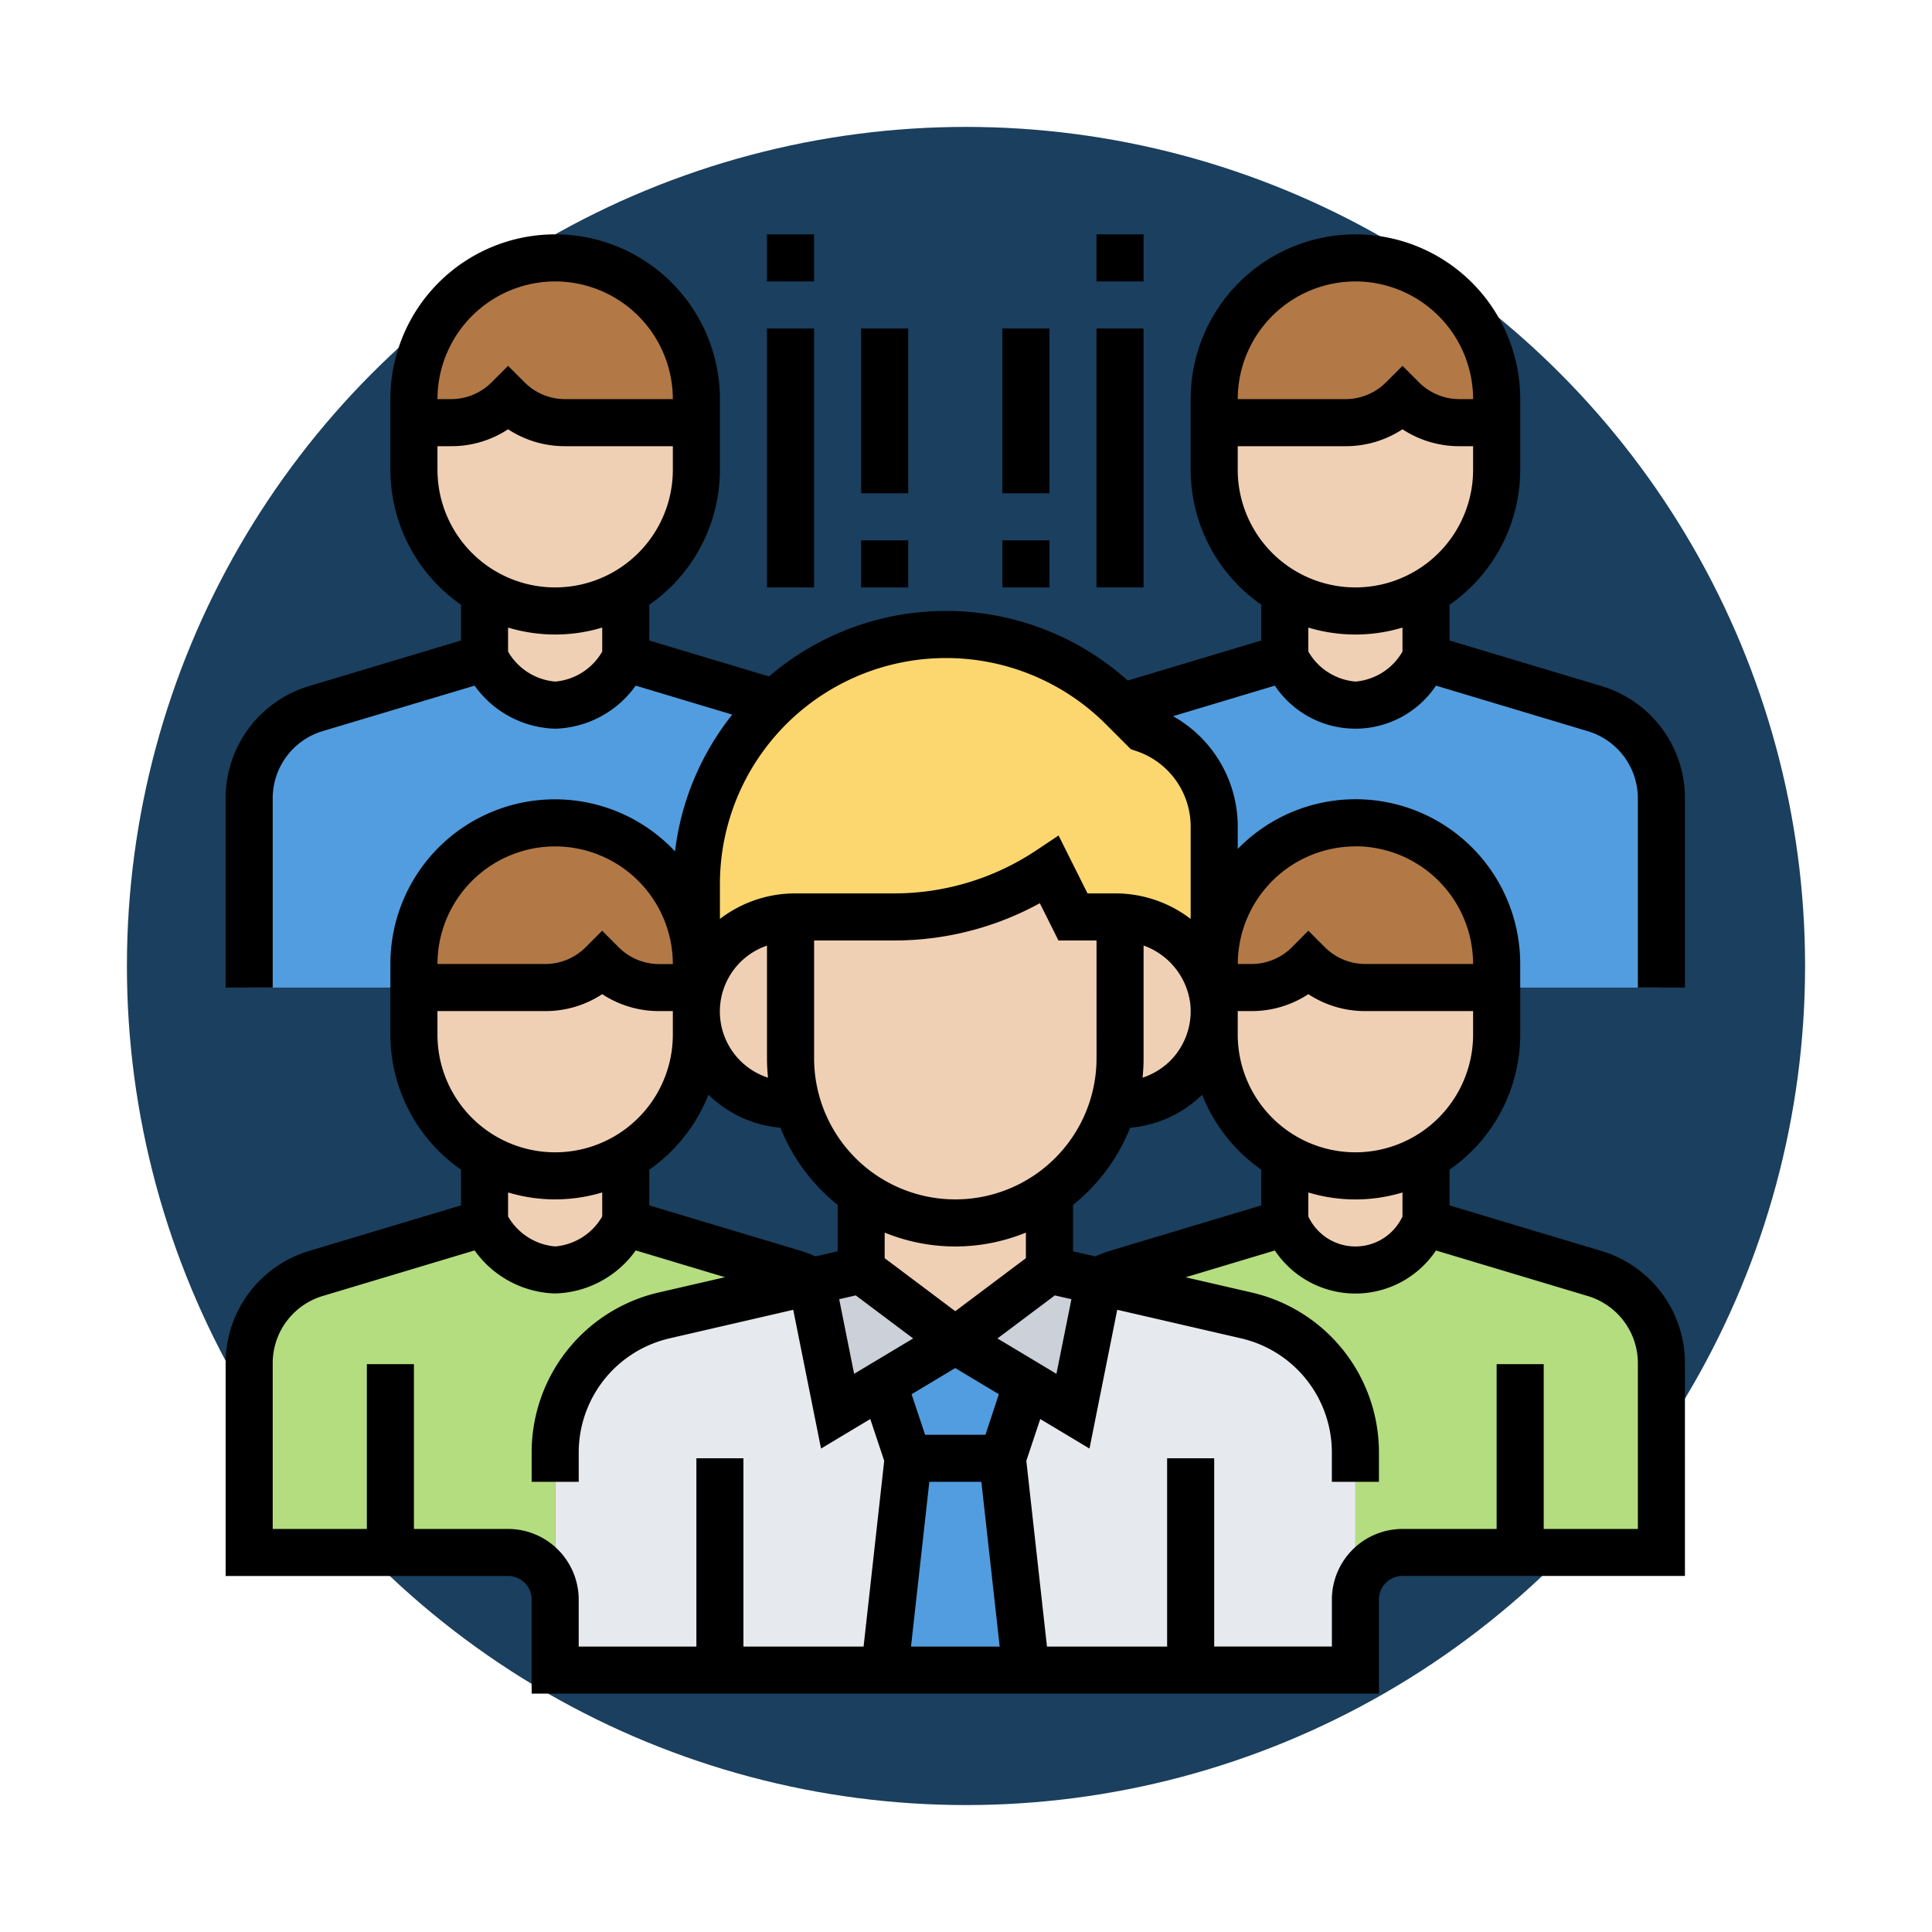 <svg xmlns="http://www.w3.org/2000/svg" xmlns:xlink="http://www.w3.org/1999/xlink" width="137" height="137" viewBox="0 0 137 137">
  <defs>
    <filter id="Elipse_7738" x="0" y="0" width="137" height="137" filterUnits="userSpaceOnUse">
      <feOffset dy="3" input="SourceAlpha"/>
      <feGaussianBlur stdDeviation="3" result="blur"/>
      <feFlood flood-opacity="0.161"/>
      <feComposite operator="in" in2="blur"/>
      <feComposite in="SourceGraphic"/>
    </filter>
  </defs>
  <g id="Grupo_996311" data-name="Grupo 996311" transform="translate(-6271 4794.619)">
    <g transform="matrix(1, 0, 0, 1, 6271, -4794.62)" filter="url(#Elipse_7738)">
      <circle id="Elipse_7738-2" data-name="Elipse 7738" cx="59.5" cy="59.5" r="59.5" transform="translate(9 6)" fill="#1b3f5e"/>
    </g>
    <g id="grupo" transform="translate(6287 -4778)">
      <path id="Trazado_680323" data-name="Trazado 680323" d="M311.752,165.7v-9.747a7.218,7.218,0,0,0-1.385-4.273,7.323,7.323,0,0,0-3.622-2.671l-1.385-1.385.267-.284L316.759,144s1.669,3.338,5.007,3.338S326.773,144,326.773,144l11.933,3.572a6.7,6.7,0,0,1,4.757,6.409v13.386H331.78V165.7a10.014,10.014,0,0,0-20.028,0Zm0,0" transform="translate(-241.652 -113.957)" fill="#529ddf"/>
      <path id="Trazado_680324" data-name="Trazado 680324" d="M39.712,160.039V165.7a10.014,10.014,0,1,0-20.028,0v1.669H8V153.981a6.7,6.7,0,0,1,4.757-6.409L24.69,144s1.669,3.338,5.007,3.338S34.7,144,34.7,144l10.565,3.171a17.619,17.619,0,0,0-5.558,12.868Zm0,0" transform="translate(-6.331 -113.957)" fill="#529ddf"/>
      <path id="Trazado_680325" data-name="Trazado 680325" d="M326.485,359.367H318.14A3.348,3.348,0,0,0,314.8,362.7v-10.4a10.013,10.013,0,0,0-7.761-9.747l-10.415-2.4-.067-.017a6.967,6.967,0,0,1,1.3-.567L309.794,336s1.669,3.338,5.007,3.338S319.809,336,319.809,336l11.933,3.572a6.7,6.7,0,0,1,4.757,6.409v13.386Zm0,0" transform="translate(-234.688 -265.9)" fill="#b4dd7f"/>
      <path id="Trazado_680326" data-name="Trazado 680326" d="M47.89,340.156l-10.432,2.4a10.013,10.013,0,0,0-7.761,9.747v10.4a3.348,3.348,0,0,0-3.338-3.338H8V345.981a6.7,6.7,0,0,1,4.757-6.409L24.69,336s1.669,3.338,5.007,3.338S34.7,336,34.7,336l11.933,3.572a6.965,6.965,0,0,1,1.3.567Zm0,0" transform="translate(-6.331 -265.9)" fill="#b4dd7f"/>
      <path id="Trazado_680327" data-name="Trazado 680327" d="M123.683,380.374H112V364.969a10.013,10.013,0,0,1,7.761-9.747l10.432-2.4L133.7,352H147.05l3.505.851.016-.033,10.415,2.4a10.013,10.013,0,0,1,7.761,9.747v15.405Zm0,0" transform="translate(-88.633 -278.562)" fill="#e6e9ed"/>
      <path id="Trazado_680328" data-name="Trazado 680328" d="M232.345,416l1.669,15.021H224L225.669,416Zm0,0" transform="translate(-177.267 -329.21)" fill="#529ddf"/>
      <path id="Trazado_680329" data-name="Trazado 680329" d="M233.6,379.088l-.15.25-1.669,5.007H225.1l-1.669-5.007-.15-.25L228.439,376Zm0,0" transform="translate(-176.698 -297.555)" fill="#529ddf"/>
      <path id="Trazado_680330" data-name="Trazado 680330" d="M258.131,352.8l.067.017-.016.033-1.836,9.163-3.188-1.919L248,357.007,254.676,352Zm0,0" transform="translate(-196.26 -278.562)" fill="#ccd1d9"/>
      <path id="Trazado_680331" data-name="Trazado 680331" d="M199.249,352.8l3.455-.8,6.676,5.007-5.157,3.088-3.188,1.919-1.836-9.2Zm0,0" transform="translate(-157.64 -278.562)" fill="#ccd1d9"/>
      <path id="Trazado_680332" data-name="Trazado 680332" d="M356.028,18.014v1.669h-2.654a5.7,5.7,0,0,1-4.023-1.669,5.7,5.7,0,0,1-4.023,1.669H336V18.014a10.014,10.014,0,0,1,20.029,0Zm0,0" transform="translate(-265.9 -6.331)" fill="#b27946"/>
      <path id="Trazado_680333" data-name="Trazado 680333" d="M84.028,19.683H74.7a5.7,5.7,0,0,1-4.023-1.669,5.7,5.7,0,0,1-4.023,1.669H64V18.014a10.014,10.014,0,0,1,20.028,0Zm0,0" transform="translate(-50.648 -6.331)" fill="#b27946"/>
      <path id="Trazado_680334" data-name="Trazado 680334" d="M360,121.52a9.948,9.948,0,0,0,10.014,0v4.69s-1.669,3.338-5.007,3.338S360,126.21,360,126.21Zm0,0" transform="translate(-284.893 -96.167)" fill="#f0d0b4"/>
      <path id="Trazado_680335" data-name="Trazado 680335" d="M351.021,69.67a9.948,9.948,0,0,1-10.014,0A9.988,9.988,0,0,1,336,61.008V57.67h9.33A5.7,5.7,0,0,0,349.352,56a5.7,5.7,0,0,0,4.023,1.669h2.654v3.338a9.923,9.923,0,0,1-2.937,7.077,9.614,9.614,0,0,1-2.07,1.585Zm0,0" transform="translate(-265.9 -44.317)" fill="#f0d0b4"/>
      <path id="Trazado_680336" data-name="Trazado 680336" d="M88,121.52l5.007,1.352a9.775,9.775,0,0,0,5.007-1.352v4.69s-1.669,3.338-5.007,3.338S88,126.21,88,126.21Zm0,0" transform="translate(-69.641 -96.167)" fill="#f0d0b4"/>
      <path id="Trazado_680337" data-name="Trazado 680337" d="M79.021,69.67a9.775,9.775,0,0,1-5.007,1.352L69.007,69.67a9.615,9.615,0,0,1-2.07-1.585A9.923,9.923,0,0,1,64,61.008V57.669h2.654A5.7,5.7,0,0,0,70.676,56,5.7,5.7,0,0,0,74.7,57.669h9.33v3.338a9.987,9.987,0,0,1-5.007,8.662Zm0,0" transform="translate(-50.648 -44.317)" fill="#f0d0b4"/>
      <path id="Trazado_680338" data-name="Trazado 680338" d="M342.676,210.014a5.7,5.7,0,0,1-4.023,1.669H336v-1.669a10.014,10.014,0,0,1,20.029,0v1.669H346.7a5.7,5.7,0,0,1-4.023-1.669Zm0,0" transform="translate(-265.9 -158.274)" fill="#b27946"/>
      <path id="Trazado_680339" data-name="Trazado 680339" d="M81.375,211.683a5.7,5.7,0,0,1-4.023-1.669,5.7,5.7,0,0,1-4.023,1.669H64v-1.669a10.014,10.014,0,0,1,20.028,0v1.669Zm0,0" transform="translate(-50.647 -158.274)" fill="#b27946"/>
      <path id="Trazado_680340" data-name="Trazado 680340" d="M165.559,140.84a17.666,17.666,0,0,1,18.927-3.488,17.869,17.869,0,0,1,5.741,3.838l1.486,1.486a7.322,7.322,0,0,1,3.622,2.671,7.218,7.218,0,0,1,1.385,4.273V162.7c0-.217-.016-.434-.033-.651a6.83,6.83,0,0,0-6.643-6.009,1.655,1.655,0,0,0-.284-.016h-3.054l-1.669-3.338A19.936,19.936,0,0,1,174,156.028H166.96a1.655,1.655,0,0,0-.284.016,6.83,6.83,0,0,0-6.643,6.009c-.017.218-.033.434-.033.651v-9a17.619,17.619,0,0,1,5.558-12.868Zm0,0" transform="translate(-126.62 -107.626)" fill="#fcd770"/>
      <g id="Grupo_993905" data-name="Grupo 993905" transform="translate(13.352 45.064)">
        <path id="Trazado_680341" data-name="Trazado 680341" d="M360,313.52a9.948,9.948,0,0,0,10.014,0v4.69s-1.669,3.338-5.007,3.338S360,318.21,360,318.21Zm0,0" transform="translate(-298.245 -293.174)" fill="#f0d0b4"/>
        <path id="Trazado_680342" data-name="Trazado 680342" d="M88,313.52l5.007,1.352a9.774,9.774,0,0,0,5.007-1.352v4.69s-1.669,3.338-5.007,3.338S88,318.21,88,318.21Zm0,0" transform="translate(-82.993 -293.174)" fill="#f0d0b4"/>
        <path id="Trazado_680343" data-name="Trazado 680343" d="M79.021,261.67a9.774,9.774,0,0,1-5.007,1.352l-5.007-1.352a9.614,9.614,0,0,1-2.07-1.585A9.923,9.923,0,0,1,64,253.008v-3.338h9.33A5.7,5.7,0,0,0,77.352,248a5.7,5.7,0,0,0,4.023,1.669h2.654v3.338a9.988,9.988,0,0,1-5.007,8.662Zm0,0" transform="translate(-64 -241.324)" fill="#f0d0b4"/>
        <path id="Trazado_680344" data-name="Trazado 680344" d="M341.007,261.67A9.988,9.988,0,0,1,336,253.008V249.67h2.654A5.7,5.7,0,0,0,342.676,248a5.7,5.7,0,0,0,4.023,1.669h9.33v3.338a9.923,9.923,0,0,1-2.937,7.077,9.615,9.615,0,0,1-2.07,1.585,9.948,9.948,0,0,1-10.014,0Zm0,0" transform="translate(-279.253 -241.324)" fill="#f0d0b4"/>
        <path id="Trazado_680345" data-name="Trazado 680345" d="M216,331.8V326.8l.15-.317c4.924,1.9,5.725,1.986,6.526,1.986a11.635,11.635,0,0,0,6.526-1.986l.15.317V331.8l-6.676,5.007Zm0,0" transform="translate(-184.288 -303.431)" fill="#f0d0b4"/>
        <path id="Trazado_680346" data-name="Trazado 680346" d="M308.967,238.738v.016a6.671,6.671,0,0,1-6.676,6.66l-.451-.117a11.377,11.377,0,0,0,.451-3.222v-10a6.83,6.83,0,0,1,6.643,6.009c.017.218.033.434.033.651Zm0,0" transform="translate(-252.219 -228.724)" fill="#f0d0b4"/>
        <path id="Trazado_680347" data-name="Trazado 680347" d="M166.676,242.076a11.376,11.376,0,0,0,.451,3.222l-.451.117a6.671,6.671,0,0,1-6.676-6.66v-.016c0-.217.016-.434.033-.651a6.83,6.83,0,0,1,6.643-6.009Zm0,0" transform="translate(-139.972 -228.724)" fill="#f0d0b4"/>
        <path id="Trazado_680348" data-name="Trazado 680348" d="M215.367,219.354v10a11.376,11.376,0,0,1-.451,3.222,11.666,11.666,0,0,1-11.233,8.462c-.8,0-1.6-.083-6.526-1.986a12.107,12.107,0,0,1-1.736-1.435,11.625,11.625,0,0,1-2.971-5.041,11.376,11.376,0,0,1-.451-3.222v-10a1.656,1.656,0,0,1,.284-.016h7.044A19.936,19.936,0,0,0,210.359,216l1.669,3.338h3.054a1.656,1.656,0,0,1,.284.016Zm0,0" transform="translate(-165.295 -216)" fill="#f0d0b4"/>
      </g>
      <path id="Trazado_680349" data-name="Trazado 680349" d="M103.481,53.409V40.017a8.294,8.294,0,0,0-5.947-7.993L86.79,28.8V26.265A11.671,11.671,0,0,0,91.8,16.692V11.683a11.683,11.683,0,0,0-23.367,0v5.007a11.666,11.666,0,0,0,5.007,9.573V28.8L63.97,31.64a19.288,19.288,0,0,0-25.438-.292L30.043,28.8V26.265a11.671,11.671,0,0,0,5.007-9.573V11.683a11.683,11.683,0,0,0-23.367,0v5.007a11.666,11.666,0,0,0,5.007,9.573V28.8L5.947,32.022A8.3,8.3,0,0,0,0,40.017V53.409H3.338V40.017a4.974,4.974,0,0,1,3.569-4.8L17.654,32a7.259,7.259,0,0,0,5.713,3.053A7.259,7.259,0,0,0,29.079,32l6.845,2.053a19.265,19.265,0,0,0-4.059,9.7A11.667,11.667,0,0,0,11.683,51.74v5.007a11.666,11.666,0,0,0,5.007,9.573v2.535L5.947,72.079A8.3,8.3,0,0,0,0,80.074V95.135H20.028A1.672,1.672,0,0,1,21.7,96.8v6.676H81.783V96.8a1.672,1.672,0,0,1,1.669-1.669h20.028V80.074a8.294,8.294,0,0,0-5.947-7.993L86.79,68.858V66.322A11.671,11.671,0,0,0,91.8,56.749V51.742A11.673,11.673,0,0,0,71.769,43.58V42a8.975,8.975,0,0,0-4.587-7.833L74.4,32a6.873,6.873,0,0,0,11.426,0l10.749,3.225a4.974,4.974,0,0,1,3.567,4.8V53.409ZM23.367,3.338a8.355,8.355,0,0,1,8.345,8.345H24.058a4.057,4.057,0,0,1-2.849-1.18l-1.18-1.18-1.18,1.18A4.057,4.057,0,0,1,16,11.683h-.978a8.355,8.355,0,0,1,8.345-8.345ZM15.021,16.69V15.021H16a7.309,7.309,0,0,0,4.029-1.2,7.309,7.309,0,0,0,4.029,1.2h7.654V16.69a8.345,8.345,0,0,1-16.69,0Zm8.345,15.021a4.271,4.271,0,0,1-3.338-2.128v-1.7a11.583,11.583,0,0,0,6.676,0v1.7a4.264,4.264,0,0,1-3.338,2.129ZM69.245,61.006a11.734,11.734,0,0,0,4.193,5.316v2.535L62.7,72.081a8.2,8.2,0,0,0-1.033.394l-1.577-.363V68.823a13.422,13.422,0,0,0,4.053-5.474,8.312,8.312,0,0,0,5.107-2.342ZM51.74,71.769a13.261,13.261,0,0,0,5.007-.983V72.6L51.74,76.359,46.733,72.6V70.786a13.261,13.261,0,0,0,5.007.983Zm-7.057,3.47,4.069,3.053L44.567,80.8l-1.059-5.292ZM49.9,88.459h3.689l1.3,11.683H48.6Zm3.979-3.338H49.6l-.958-2.874,3.094-1.856,3.093,1.856Zm.853-6.829L58.8,75.239l1.175.271L58.913,80.8Zm12.4-19.845A5.005,5.005,0,0,1,65.021,59.8a13.537,13.537,0,0,0,.072-1.379V50.43a5.04,5.04,0,0,1,3.313,4.15,4.979,4.979,0,0,1-1.276,3.867Zm-5.375-.03a10.014,10.014,0,1,1-20.028,0V50.071h5.666a21.465,21.465,0,0,0,10.341-2.642l1.32,2.642h2.7ZM38.46,59.8a4.934,4.934,0,0,1-.072-9.364v7.985A13.534,13.534,0,0,0,38.46,59.8Zm.883,3.553A13.393,13.393,0,0,0,43.4,68.823v3.288l-1.577.363a8.638,8.638,0,0,0-1.032-.394L30.043,68.858V66.322a11.745,11.745,0,0,0,4.193-5.316,8.312,8.312,0,0,0,5.107,2.342ZM23.367,43.4a8.355,8.355,0,0,1,8.345,8.345h-.978a4.057,4.057,0,0,1-2.849-1.18L26.7,49.38l-1.18,1.18a4.057,4.057,0,0,1-2.849,1.18H15.021A8.355,8.355,0,0,1,23.367,43.4ZM15.021,56.747V55.078h7.654a7.309,7.309,0,0,0,4.029-1.2,7.309,7.309,0,0,0,4.029,1.2h.978v1.669a8.345,8.345,0,1,1-16.69,0Zm8.345,11.683a11.613,11.613,0,0,0,3.338-.492v1.7a4.264,4.264,0,0,1-3.338,2.129,4.271,4.271,0,0,1-3.338-2.128v-1.7A11.669,11.669,0,0,0,23.367,68.431ZM20.028,91.8H13.352V80.114H10.014V91.8H3.338V80.074a4.974,4.974,0,0,1,3.569-4.8l10.747-3.225a7.259,7.259,0,0,0,5.713,3.053,7.259,7.259,0,0,0,5.713-3.053l6.329,1.9-4.655,1.073A11.632,11.632,0,0,0,21.7,86.411v2.048h3.338V86.411A8.309,8.309,0,0,1,31.5,78.28l8.749-2.019L42.221,86.1l3.492-2.094L46.7,86.97l-1.462,13.172h-8.52V86.79H33.381v13.352H25.036V96.8A5.014,5.014,0,0,0,20.028,91.8ZM96.574,75.279a4.974,4.974,0,0,1,3.569,4.8V91.8H93.466V80.114H90.128V91.8H83.452A5.014,5.014,0,0,0,78.445,96.8v3.338H70.1V86.79H66.762v13.352h-8.52L56.778,86.97l.988-2.964L61.257,86.1l1.967-9.841,8.751,2.019a8.309,8.309,0,0,1,6.469,8.132v2.048h3.338V86.411a11.632,11.632,0,0,0-9.056-11.384l-4.655-1.073,6.329-1.9a6.872,6.872,0,0,0,11.426,0ZM83.452,69.641a3.682,3.682,0,0,1-6.676,0v-1.7a11.565,11.565,0,0,0,6.676,0Zm-3.338-4.548a8.355,8.355,0,0,1-8.345-8.345V55.078h.978a7.309,7.309,0,0,0,4.029-1.2,7.309,7.309,0,0,0,4.029,1.2h7.654v1.669A8.355,8.355,0,0,1,80.114,65.093Zm0-21.7a8.355,8.355,0,0,1,8.345,8.345H80.805a4.057,4.057,0,0,1-2.849-1.18l-1.18-1.18L75.6,50.56a4.057,4.057,0,0,1-2.849,1.18h-.978A8.355,8.355,0,0,1,80.114,43.4ZM68.431,48.544a8.768,8.768,0,0,0-5.294-1.811H61.117l-2.053-4.106-1.573,1.048a18.146,18.146,0,0,1-10.1,3.058H40.344a8.768,8.768,0,0,0-5.294,1.811V46.076A16.034,16.034,0,0,1,62.42,34.738l1.771,1.771.374.126A5.647,5.647,0,0,1,68.431,42ZM80.114,3.338a8.355,8.355,0,0,1,8.345,8.345h-.978a4.057,4.057,0,0,1-2.849-1.18l-1.18-1.18-1.18,1.18a4.057,4.057,0,0,1-2.849,1.18H71.769a8.355,8.355,0,0,1,8.345-8.345ZM71.769,16.69V15.021h7.654a7.309,7.309,0,0,0,4.029-1.2,7.309,7.309,0,0,0,4.029,1.2h.978V16.69a8.345,8.345,0,0,1-16.69,0Zm8.345,15.021a4.268,4.268,0,0,1-3.338-2.128v-1.7a11.565,11.565,0,0,0,6.676,0v1.7a4.264,4.264,0,0,1-3.338,2.129Zm0,0" transform="translate(0 0)"/>
      <path id="Trazado_680350" data-name="Trazado 680350" d="M184,0h3.338V3.338H184Zm0,0" transform="translate(-145.612)"/>
      <path id="Trazado_680351" data-name="Trazado 680351" d="M184,32h3.338V50.359H184Zm0,0" transform="translate(-145.612 -25.324)"/>
      <path id="Trazado_680352" data-name="Trazado 680352" d="M296,0h3.338V3.338H296Zm0,0" transform="translate(-234.246)"/>
      <path id="Trazado_680353" data-name="Trazado 680353" d="M296,32h3.338V50.359H296Zm0,0" transform="translate(-234.246 -25.324)"/>
      <path id="Trazado_680354" data-name="Trazado 680354" d="M216,32h3.338V43.683H216Zm0,0" transform="translate(-170.936 -25.324)"/>
      <path id="Trazado_680355" data-name="Trazado 680355" d="M216,104h3.338v3.338H216Zm0,0" transform="translate(-170.936 -82.302)"/>
      <path id="Trazado_680356" data-name="Trazado 680356" d="M264,32h3.338V43.683H264Zm0,0" transform="translate(-208.922 -25.324)"/>
      <path id="Trazado_680357" data-name="Trazado 680357" d="M264,104h3.338v3.338H264Zm0,0" transform="translate(-208.922 -82.302)"/>
    </g>
  </g>
</svg>
